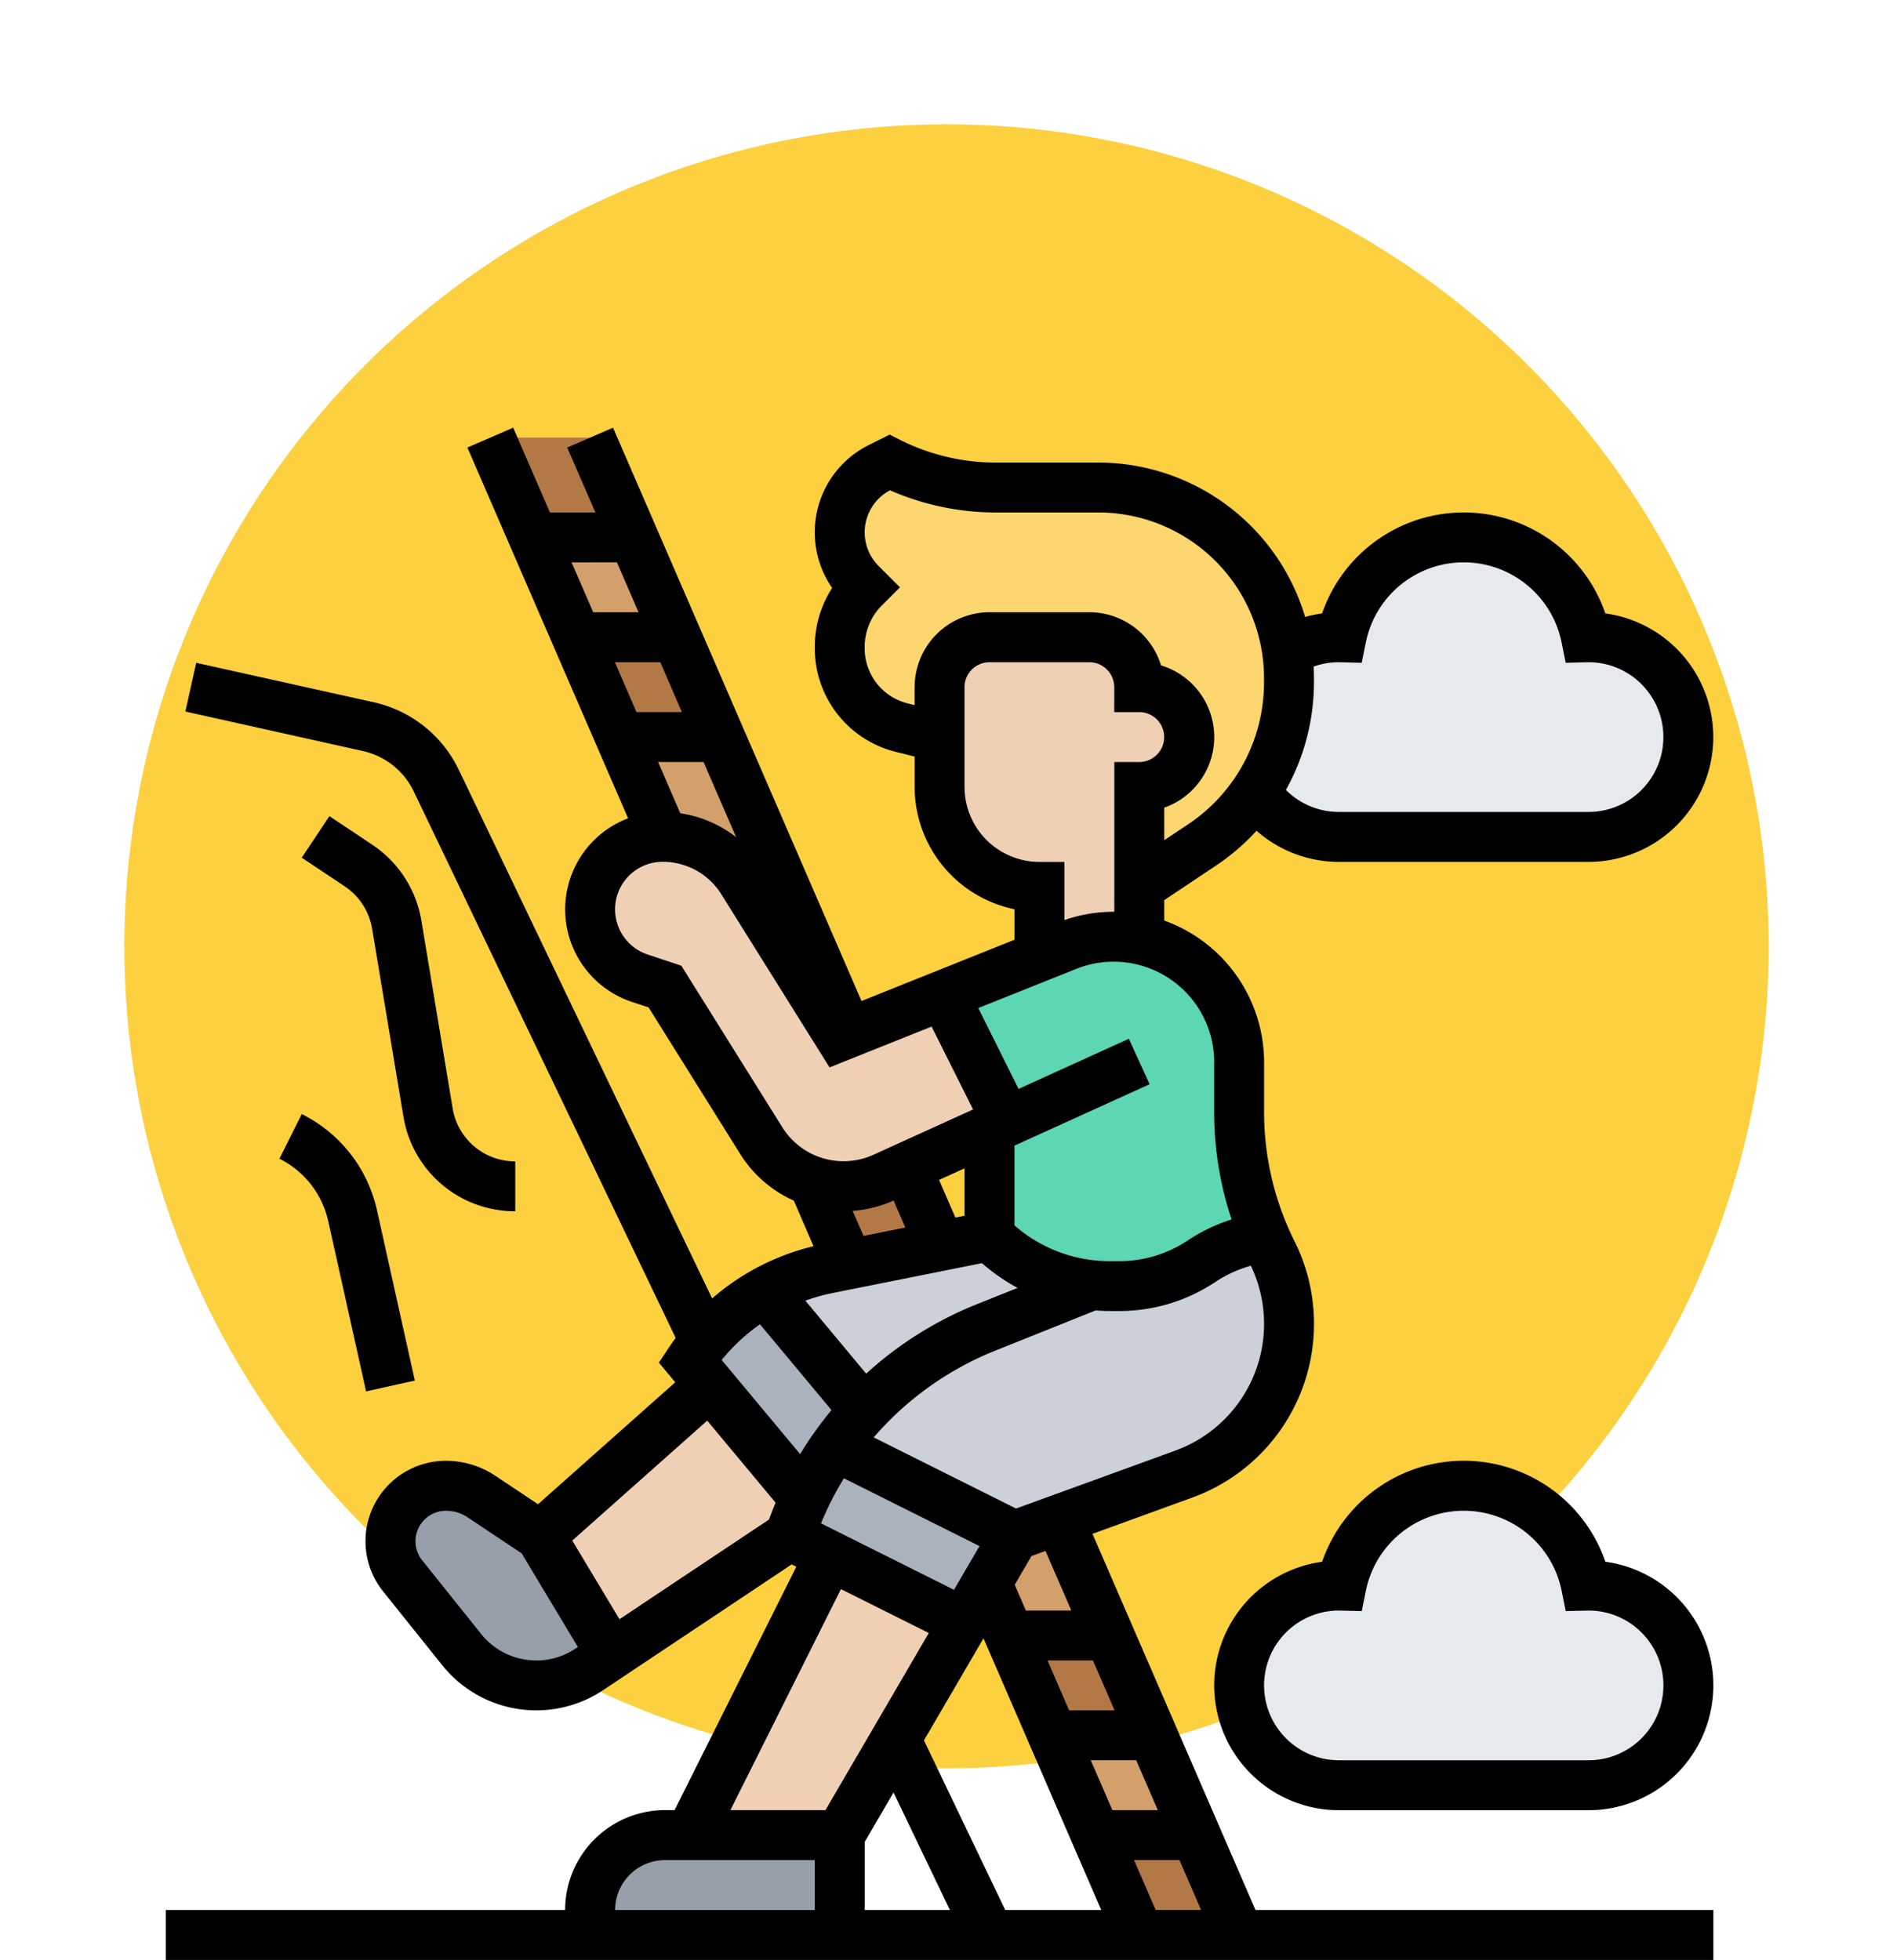 <svg xmlns="http://www.w3.org/2000/svg" xmlns:xlink="http://www.w3.org/1999/xlink" width="137" height="141.871" viewBox="0 0 137 141.871">
  <defs>
    <filter id="Elipse_7588" x="0" y="0" width="137" height="137" filterUnits="userSpaceOnUse">
      <feOffset dy="3" input="SourceAlpha"/>
      <feGaussianBlur stdDeviation="3" result="blur"/>
      <feFlood flood-opacity="0.161"/>
      <feComposite operator="in" in2="blur"/>
      <feComposite in="SourceGraphic"/>
    </filter>
  </defs>
  <g id="_24" data-name="24" transform="translate(-942 -5675)">
    <g transform="matrix(1, 0, 0, 1, 942, 5675)" filter="url(#Elipse_7588)">
      <circle id="Elipse_7588-2" data-name="Elipse 7588" cx="59.5" cy="59.5" r="59.5" transform="translate(9 6)" fill="#fcd03e"/>
    </g>
    <g id="escalada" transform="translate(954 5705.959)">
      <g id="Grupo_946895" data-name="Grupo 946895" transform="translate(16.258 0.718)">
        <g id="Grupo_946872" data-name="Grupo 946872" transform="translate(61.419 75.871)">
          <path id="Trazado_653649" data-name="Trazado 653649" d="M369.29,346.407a7.226,7.226,0,1,1,0,14.452H351.226a7.226,7.226,0,1,1,0-14.452c.061,0,.12,0,.181,0a9.033,9.033,0,0,1,17.7,0C369.171,346.409,369.229,346.407,369.29,346.407Z" transform="translate(-344 -339.181)" fill="#e6e9ed"/>
        </g>
        <g id="Grupo_946873" data-name="Grupo 946873" transform="translate(62.605 7.226)">
          <path id="Trazado_653650" data-name="Trazado 653650" d="M373.355,42.407a7.226,7.226,0,0,1,0,14.452H355.29a7.216,7.216,0,0,1-6.038-3.256l0,0a14.216,14.216,0,0,0,2.427-7.971v-.253a13.822,13.822,0,0,0-.133-1.922,7.162,7.162,0,0,1,3.746-1.048c.061,0,.12,0,.181,0a9.033,9.033,0,0,1,17.7,0C373.235,42.409,373.294,42.407,373.355,42.407Z" transform="translate(-349.25 -35.181)" fill="#e6e9ed"/>
        </g>
        <g id="Grupo_946874" data-name="Grupo 946874" transform="translate(40.042 36.129)">
          <path id="Trazado_653651" data-name="Trazado 653651" d="M253.914,176.562,249.33,167.4l6.925-2.771,1.987-.795a9.1,9.1,0,0,1,1.657-.485,8.935,8.935,0,0,1,1.718-.165,9.083,9.083,0,0,1,9.089,9.089V175.9a22.636,22.636,0,0,0,1.885,9.048,10.741,10.741,0,0,0-4.6,1.718,10.739,10.739,0,0,1-5.966,1.806h-.666a12.371,12.371,0,0,1-8.723-3.613V177.14Z" transform="translate(-249.33 -163.181)" fill="#5cd6b3"/>
        </g>
        <g id="Grupo_946875" data-name="Grupo 946875" transform="translate(28.903 73.001)">
          <path id="Trazado_653652" data-name="Trazado 653652" d="M216.258,332.954l-2,3.435-1.669,2.859-9.7-4.848L200,332.954a24.124,24.124,0,0,1,1.077-2.685,24.46,24.46,0,0,1,2.215-3.8h0Z" transform="translate(-200 -326.471)" fill="#aab2bd"/>
        </g>
        <g id="Grupo_946876" data-name="Grupo 946876" transform="translate(21.677 61.817)">
          <path id="Trazado_653653" data-name="Trazado 653653" d="M173.449,276.941l7.176,8.61a24.215,24.215,0,0,0-2.1,2.574h0a24.462,24.462,0,0,0-2.215,3.8h0l-6.86-8.231L168,281.963a15.728,15.728,0,0,1,5.449-5.022Z" transform="translate(-168 -276.941)" fill="#aab2bd"/>
        </g>
        <g id="Grupo_946877" data-name="Grupo 946877" transform="translate(32.198 57.895)">
          <path id="Trazado_653654" data-name="Trazado 653654" d="M216.695,272.1l.047-.052a24.632,24.632,0,0,1,8.775-5.973l7.632-3.053v0a12.233,12.233,0,0,0,1.321.072h.666a10.739,10.739,0,0,0,5.966-1.806,10.741,10.741,0,0,1,4.6-1.718l.506,1.082a11.574,11.574,0,0,1-6.4,16.053l-9.028,3.283-3.225,1.172-12.964-6.483A24.218,24.218,0,0,1,216.695,272.1Z" transform="translate(-214.59 -259.571)" fill="#ccd1d9"/>
        </g>
        <g id="Grupo_946878" data-name="Grupo 946878" transform="translate(27.126 57.806)">
          <path id="Trazado_653655" data-name="Trazado 653655" d="M208.359,259.181a12.327,12.327,0,0,0,7.4,3.541v0l-7.632,3.053a24.632,24.632,0,0,0-8.775,5.973l-.047.052-7.176-8.61v0a15.75,15.75,0,0,1,4.55-1.673l1.484-.3,6.648-1.33Z" transform="translate(-192.13 -259.181)" fill="#ccd1d9"/>
        </g>
        <g id="Grupo_946879" data-name="Grupo 946879" transform="translate(47.932 93.936)">
          <path id="Trazado_653656" data-name="Trazado 653656" d="M291.5,419.181l3.13,7.226H287.4l-3.13-7.226h7.224Z" transform="translate(-284.27 -419.181)" fill="#d3a06c"/>
        </g>
        <g id="Grupo_946880" data-name="Grupo 946880" transform="translate(43.158 78.312)">
          <path id="Trazado_653657" data-name="Trazado 653657" d="M272,358.389h-7.226L263.13,354.6l2-3.435,3.225-1.172Z" transform="translate(-263.13 -349.991)" fill="#d3a06c"/>
        </g>
        <g id="Grupo_946881" data-name="Grupo 946881" transform="translate(16.619 21.677)">
          <path id="Trazado_653658" data-name="Trazado 653658" d="M152.826,99.181l9.287,21.431-.616.246-7.027-11.243a6.824,6.824,0,0,0-5.738-3.209L145.6,99.181Z" transform="translate(-145.6 -99.181)" fill="#d3a06c"/>
        </g>
        <g id="Grupo_946882" data-name="Grupo 946882" transform="translate(10.358 7.226)">
          <path id="Trazado_653659" data-name="Trazado 653659" d="M125.1,35.181l3.13,7.226H121l-3.13-7.226Z" transform="translate(-117.87 -35.181)" fill="#d3a06c"/>
        </g>
        <g id="Grupo_946883" data-name="Grupo 946883" transform="translate(51.062 101.161)">
          <path id="Trazado_653660" data-name="Trazado 653660" d="M305.356,451.181l3.132,7.226h-7.226l-3.132-7.226Z" transform="translate(-298.13 -451.181)" fill="#b27946"/>
        </g>
        <g id="Grupo_946884" data-name="Grupo 946884" transform="translate(44.8 86.71)">
          <path id="Trazado_653661" data-name="Trazado 653661" d="M277.626,387.181l3.13,7.226h-7.224l-3.132-7.226Z" transform="translate(-270.4 -387.181)" fill="#b27946"/>
        </g>
        <g id="Grupo_946885" data-name="Grupo 946885" transform="translate(30.549 52.821)">
          <path id="Trazado_653662" data-name="Trazado 653662" d="M214.082,237.1l2.466,5.695-6.648,1.33-2.61-6.022a7.034,7.034,0,0,0,2.251.37,6.975,6.975,0,0,0,2.908-.63Z" transform="translate(-207.29 -237.101)" fill="#b27946"/>
        </g>
        <g id="Grupo_946886" data-name="Grupo 946886" transform="translate(13.49 14.452)">
          <path id="Trazado_653663" data-name="Trazado 653663" d="M138.964,67.181l3.132,7.226H134.87l-3.13-7.226Z" transform="translate(-131.74 -67.181)" fill="#b27946"/>
        </g>
        <g id="Grupo_946887" data-name="Grupo 946887" transform="translate(7.226)">
          <path id="Trazado_653664" data-name="Trazado 653664" d="M114.358,10.407h-7.226L104,3.181h7.226Z" transform="translate(-104 -3.181)" fill="#b27946"/>
        </g>
        <g id="Grupo_946888" data-name="Grupo 946888" transform="translate(14.452 101.161)">
          <path id="Trazado_653665" data-name="Trazado 653665" d="M154.065,451.181V456.6a1.806,1.806,0,0,1-1.806,1.806H137.806A1.8,1.8,0,0,1,136,456.6a5.421,5.421,0,0,1,5.419-5.419h12.645Z" transform="translate(-136 -451.181)" fill="#969faa"/>
        </g>
        <g id="Grupo_946889" data-name="Grupo 946889" transform="translate(0 75.871)">
          <path id="Trazado_653666" data-name="Trazado 653666" d="M88,351.395l-1.612,1.075a6.94,6.94,0,0,1-3.839,1.163,6.92,6.92,0,0,1-5.4-2.6l-4.27-5.336a4.012,4.012,0,0,1,3.134-6.519,4.646,4.646,0,0,1,2.579.781l4.247,2.832Z" transform="translate(-72 -339.181)" fill="#969faa"/>
        </g>
        <g id="Grupo_946890" data-name="Grupo 946890" transform="translate(21.677 80.929)">
          <path id="Trazado_653667" data-name="Trazado 653667" d="M187.812,366.429l-4.925,8.441v0l-4.049,6.941H168l10.116-20.232Z" transform="translate(-168 -361.581)" fill="#f0d0b4"/>
        </g>
        <g id="Grupo_946891" data-name="Grupo 946891" transform="translate(10.839 68.568)">
          <path id="Trazado_653668" data-name="Trazado 653668" d="M139.139,315.072h0a24.125,24.125,0,0,0-1.077,2.685l-12.9,8.6-5.162-8.6,12.279-10.915Z" transform="translate(-120 -306.841)" fill="#f0d0b4"/>
        </g>
        <g id="Grupo_946892" data-name="Grupo 946892" transform="translate(14.452 28.903)">
          <path id="Trazado_653669" data-name="Trazado 653669" d="M161.591,142.623l4.584,9.165-1.271.578L158.89,155.1l-1.633.743a7.034,7.034,0,0,1-8.872-2.674l-6.966-11.148-1.831-.61a5.25,5.25,0,0,1,1.662-10.229h.05a6.824,6.824,0,0,1,5.738,3.209l7.027,11.243.616-.246Z" transform="translate(-136 -131.181)" fill="#f0d0b4"/>
        </g>
        <g id="Grupo_946893" data-name="Grupo 946893" transform="translate(39.742 14.452)">
          <path id="Trazado_653670" data-name="Trazado 653670" d="M265.008,71.851a3.613,3.613,0,0,1-2.556,6.169V89.05a9.035,9.035,0,0,0-1.863-.192,8.935,8.935,0,0,0-1.718.165,9.1,9.1,0,0,0-1.657.485l-1.987.795V85.246A7.227,7.227,0,0,1,248,78.02V70.794a3.612,3.612,0,0,1,3.613-3.613h7.226a3.608,3.608,0,0,1,3.613,3.613A3.61,3.61,0,0,1,265.008,71.851Z" transform="translate(-248 -67.181)" fill="#f0d0b4"/>
        </g>
        <g id="Grupo_946894" data-name="Grupo 946894" transform="translate(32.516 1.806)">
          <path id="Trazado_653671" data-name="Trazado 653671" d="M248.383,24.874a13.825,13.825,0,0,1,.133,1.922v.253a14.216,14.216,0,0,1-2.427,7.971,14.074,14.074,0,0,1-3.861,3.839c-2.391,1.592-4.55,3.033-4.55,3.033V34.665a3.613,3.613,0,1,0,0-7.226,3.608,3.608,0,0,0-3.613-3.613h-7.226a3.612,3.612,0,0,0-3.613,3.613v3.613l-2.746-.686A5.913,5.913,0,0,1,216,24.628v-.084a6.065,6.065,0,0,1,1.773-4.3l.034-.034-.269-.269a5.25,5.25,0,0,1,1.364-8.409l.711-.355a17.069,17.069,0,0,0,3.721,1.348,17,17,0,0,0,3.931.458h7.443a13.812,13.812,0,0,1,13.675,11.886Z" transform="translate(-216 -11.181)" fill="#fcd770"/>
        </g>
      </g>
      <g id="Grupo_946896" data-name="Grupo 946896" transform="translate(0 0)">
        <path id="Trazado_653672" data-name="Trazado 653672" d="M67.065,80.071l7.224-2.627a13.38,13.38,0,0,0,7.395-18.559,20.947,20.947,0,0,1-2.2-9.321v-3.63a10.913,10.913,0,0,0-7.226-10.257V34.2L76,31.7a15.887,15.887,0,0,0,2.937-2.525A9.006,9.006,0,0,0,84.9,31.428h18.065a9.033,9.033,0,0,0,1.217-17.983,10.842,10.842,0,0,0-20.5,0,8.987,8.987,0,0,0-1.228.257A15.631,15.631,0,0,0,67.482,2.524H60.039A15.385,15.385,0,0,1,53.195.909L52.387.5l-1.519.759A7.06,7.06,0,0,0,48.226,11.6a7.843,7.843,0,0,0-1.258,4.286v.084a7.709,7.709,0,0,0,5.85,7.491l1.376.344v2.2a9.048,9.048,0,0,0,7.226,8.851v2.21L50.349,41.5,32.367,0,29.052,1.436l2.037,4.7H27.8L25.141,0,21.826,1.436l11.63,26.838a7.055,7.055,0,0,0,.271,13.289l1.214.4,6.623,10.6a8.8,8.8,0,0,0,3.885,3.386l1.428,3.3a17.4,17.4,0,0,0-7.34,3.781L21.212,24.784a8.979,8.979,0,0,0-6.186-4.914L2.2,17.019l-.784,3.527L14.242,23.4a5.387,5.387,0,0,1,3.712,2.949L36.9,65.887c-.161.219-.317.44-.469.667l-.748,1.122L36.869,69.1l-9.93,8.827-3.088-2.059a6.435,6.435,0,0,0-3.58-1.084,5.819,5.819,0,0,0-4.544,9.453L20,89.573a8.724,8.724,0,0,0,11.652,1.809l13.643-9.1.337.168-8.809,17.618h-.69A7.234,7.234,0,0,0,28.9,107.3H0v3.613H112V107.3H78.863Zm-19.647-.761a22.85,22.85,0,0,1,1.657-3.261l9.813,4.906-1.847,3.166ZM57.806,57.044l-.663.133L55.962,54.45l1.844-.838v3.432Zm-5.134-1.1L53.52,57.9l-3.026.605-.786-1.814a8.761,8.761,0,0,0,2.964-.748Zm6.392,4.533a14.124,14.124,0,0,0,2.582,1.792l-2.935,1.174a26.445,26.445,0,0,0-8.024,5.033l-4.4-5.285a14.094,14.094,0,0,1,2.006-.56Zm9.6,32.371H65.375L63.81,89.234H67.1ZM66.941,96.46h3.288l1.566,3.613H68.506Zm-7.763-8.829L67.7,107.3H60.75L54.867,95.02Zm10.895,16.055H73.36l1.566,3.613H71.638Zm-4.54-18.065H62.244l-.807-1.864,1.214-2.081,1.013-.368Zm7.522-11.573-11.522,4.19-10.3-5.149A22.8,22.8,0,0,1,60.053,66.8l7.238-2.9c.346.025.693.042,1.044.042H69a12.522,12.522,0,0,0,6.968-2.11,9,9,0,0,1,2.559-1.169,9.759,9.759,0,0,1-5.474,13.384Zm2.816-28.113v3.63a24.569,24.569,0,0,0,1.263,7.746,12.609,12.609,0,0,0-3.168,1.517A8.922,8.922,0,0,1,69,60.331h-.666a10.45,10.45,0,0,1-6.916-2.589V51.969l9.78-4.445-1.5-3.289-7.983,3.628L58.8,42.01l7.09-2.836a7.281,7.281,0,0,1,9.986,6.761ZM84.9,16.976l1.65.04.3-1.484a7.227,7.227,0,0,1,14.163,0l.3,1.484,1.65-.04a5.419,5.419,0,1,1,0,10.839H84.9a5.405,5.405,0,0,1-3.836-1.593,16.054,16.054,0,0,0,2.03-7.83v-.253c0-.283-.009-.565-.024-.846a5.422,5.422,0,0,1,1.83-.317Zm-30.71,1.806v1.3l-.5-.125a4.1,4.1,0,0,1-3.112-3.986v-.084a4.238,4.238,0,0,1,1.243-3.019l1.312-1.312-1.546-1.546a3.444,3.444,0,0,1,.824-5.479,19.027,19.027,0,0,0,7.626,1.605h7.443a12,12,0,0,1,12,12v.253A12.346,12.346,0,0,1,74,28.7l-1.742,1.161V27.505a5.42,5.42,0,0,0-.233-10.3,5.429,5.429,0,0,0-5.187-3.846H59.613A5.426,5.426,0,0,0,54.194,18.783Zm3.613,7.226V18.783a1.809,1.809,0,0,1,1.806-1.806h7.226a1.809,1.809,0,0,1,1.806,1.806v1.806h1.806a1.806,1.806,0,0,1,0,3.613H68.645v10.84h-.056a10.838,10.838,0,0,0-3.557.6v-4.21H63.226A5.426,5.426,0,0,1,57.806,26.009Zm-20.57,1.9L35.629,24.2h3.288l2.359,5.443A8.554,8.554,0,0,0,37.237,27.912Zm.115-7.323H34.063L32.5,16.976h3.288Zm-4.7-10.839,1.566,3.613H30.932L29.367,9.751Zm4.662,29.2-2.447-.815a3.443,3.443,0,0,1,1.089-6.708,4.991,4.991,0,0,1,4.256,2.359l7.828,12.524,7.386-2.954,3,6-7.21,3.278a5.224,5.224,0,0,1-6.592-1.987ZM43,64.9l5.177,6.213A26.363,26.363,0,0,0,45.908,74.3l-5.68-6.816A13.829,13.829,0,0,1,43,64.9ZM44.13,77.813q-.252.6-.475,1.222L32.832,86.25l-3.416-5.693,9.767-8.681ZM26.809,89.234a5.086,5.086,0,0,1-3.991-1.918l-4.27-5.337A2.206,2.206,0,0,1,20.27,78.4a2.834,2.834,0,0,1,1.576.477l3.91,2.607,4.066,6.777-.179.119a5.094,5.094,0,0,1-2.835.859Zm22.051-5.164,6.358,3.179-7.48,12.824H40.858ZM32.516,107.3a3.617,3.617,0,0,1,3.613-3.613h10.84V107.3H32.516Zm18.065-4.931,2.087-3.577,4.077,8.508H50.581Z" transform="translate(0 0)"/>
        <path id="Trazado_653673" data-name="Trazado 653673" d="M48.656,132.672l2.266,13.6a8.178,8.178,0,0,0,8.092,6.855v-3.613a4.577,4.577,0,0,1-4.529-3.836l-2.266-13.6a8.232,8.232,0,0,0-3.542-5.477l-3.113-2.076-2,3.006,3.113,2.076A4.605,4.605,0,0,1,48.656,132.672Z" transform="translate(-33.725 -96.406)"/>
        <path id="Trazado_653674" data-name="Trazado 653674" d="M39.956,227.782,42.693,240.1l3.527-.784L43.483,227a10.252,10.252,0,0,0-5.445-6.973l-1.616,3.232a6.654,6.654,0,0,1,3.533,4.526Z" transform="translate(-28.198 -170.342)"/>
        <path id="Trazado_653675" data-name="Trazado 653675" d="M364.314,338.488a10.841,10.841,0,0,0-20.5,0,9.033,9.033,0,0,0,1.217,17.983H363.1a9.033,9.033,0,0,0,1.217-17.983Zm-1.217,14.37H345.032a5.419,5.419,0,1,1,0-10.839l1.65.04.3-1.484a7.228,7.228,0,0,1,14.163,0l.3,1.484,1.65-.04a5.419,5.419,0,1,1,0,10.839Z" transform="translate(-260.129 -256.397)"/>
      </g>
    </g>
  </g>
</svg>

